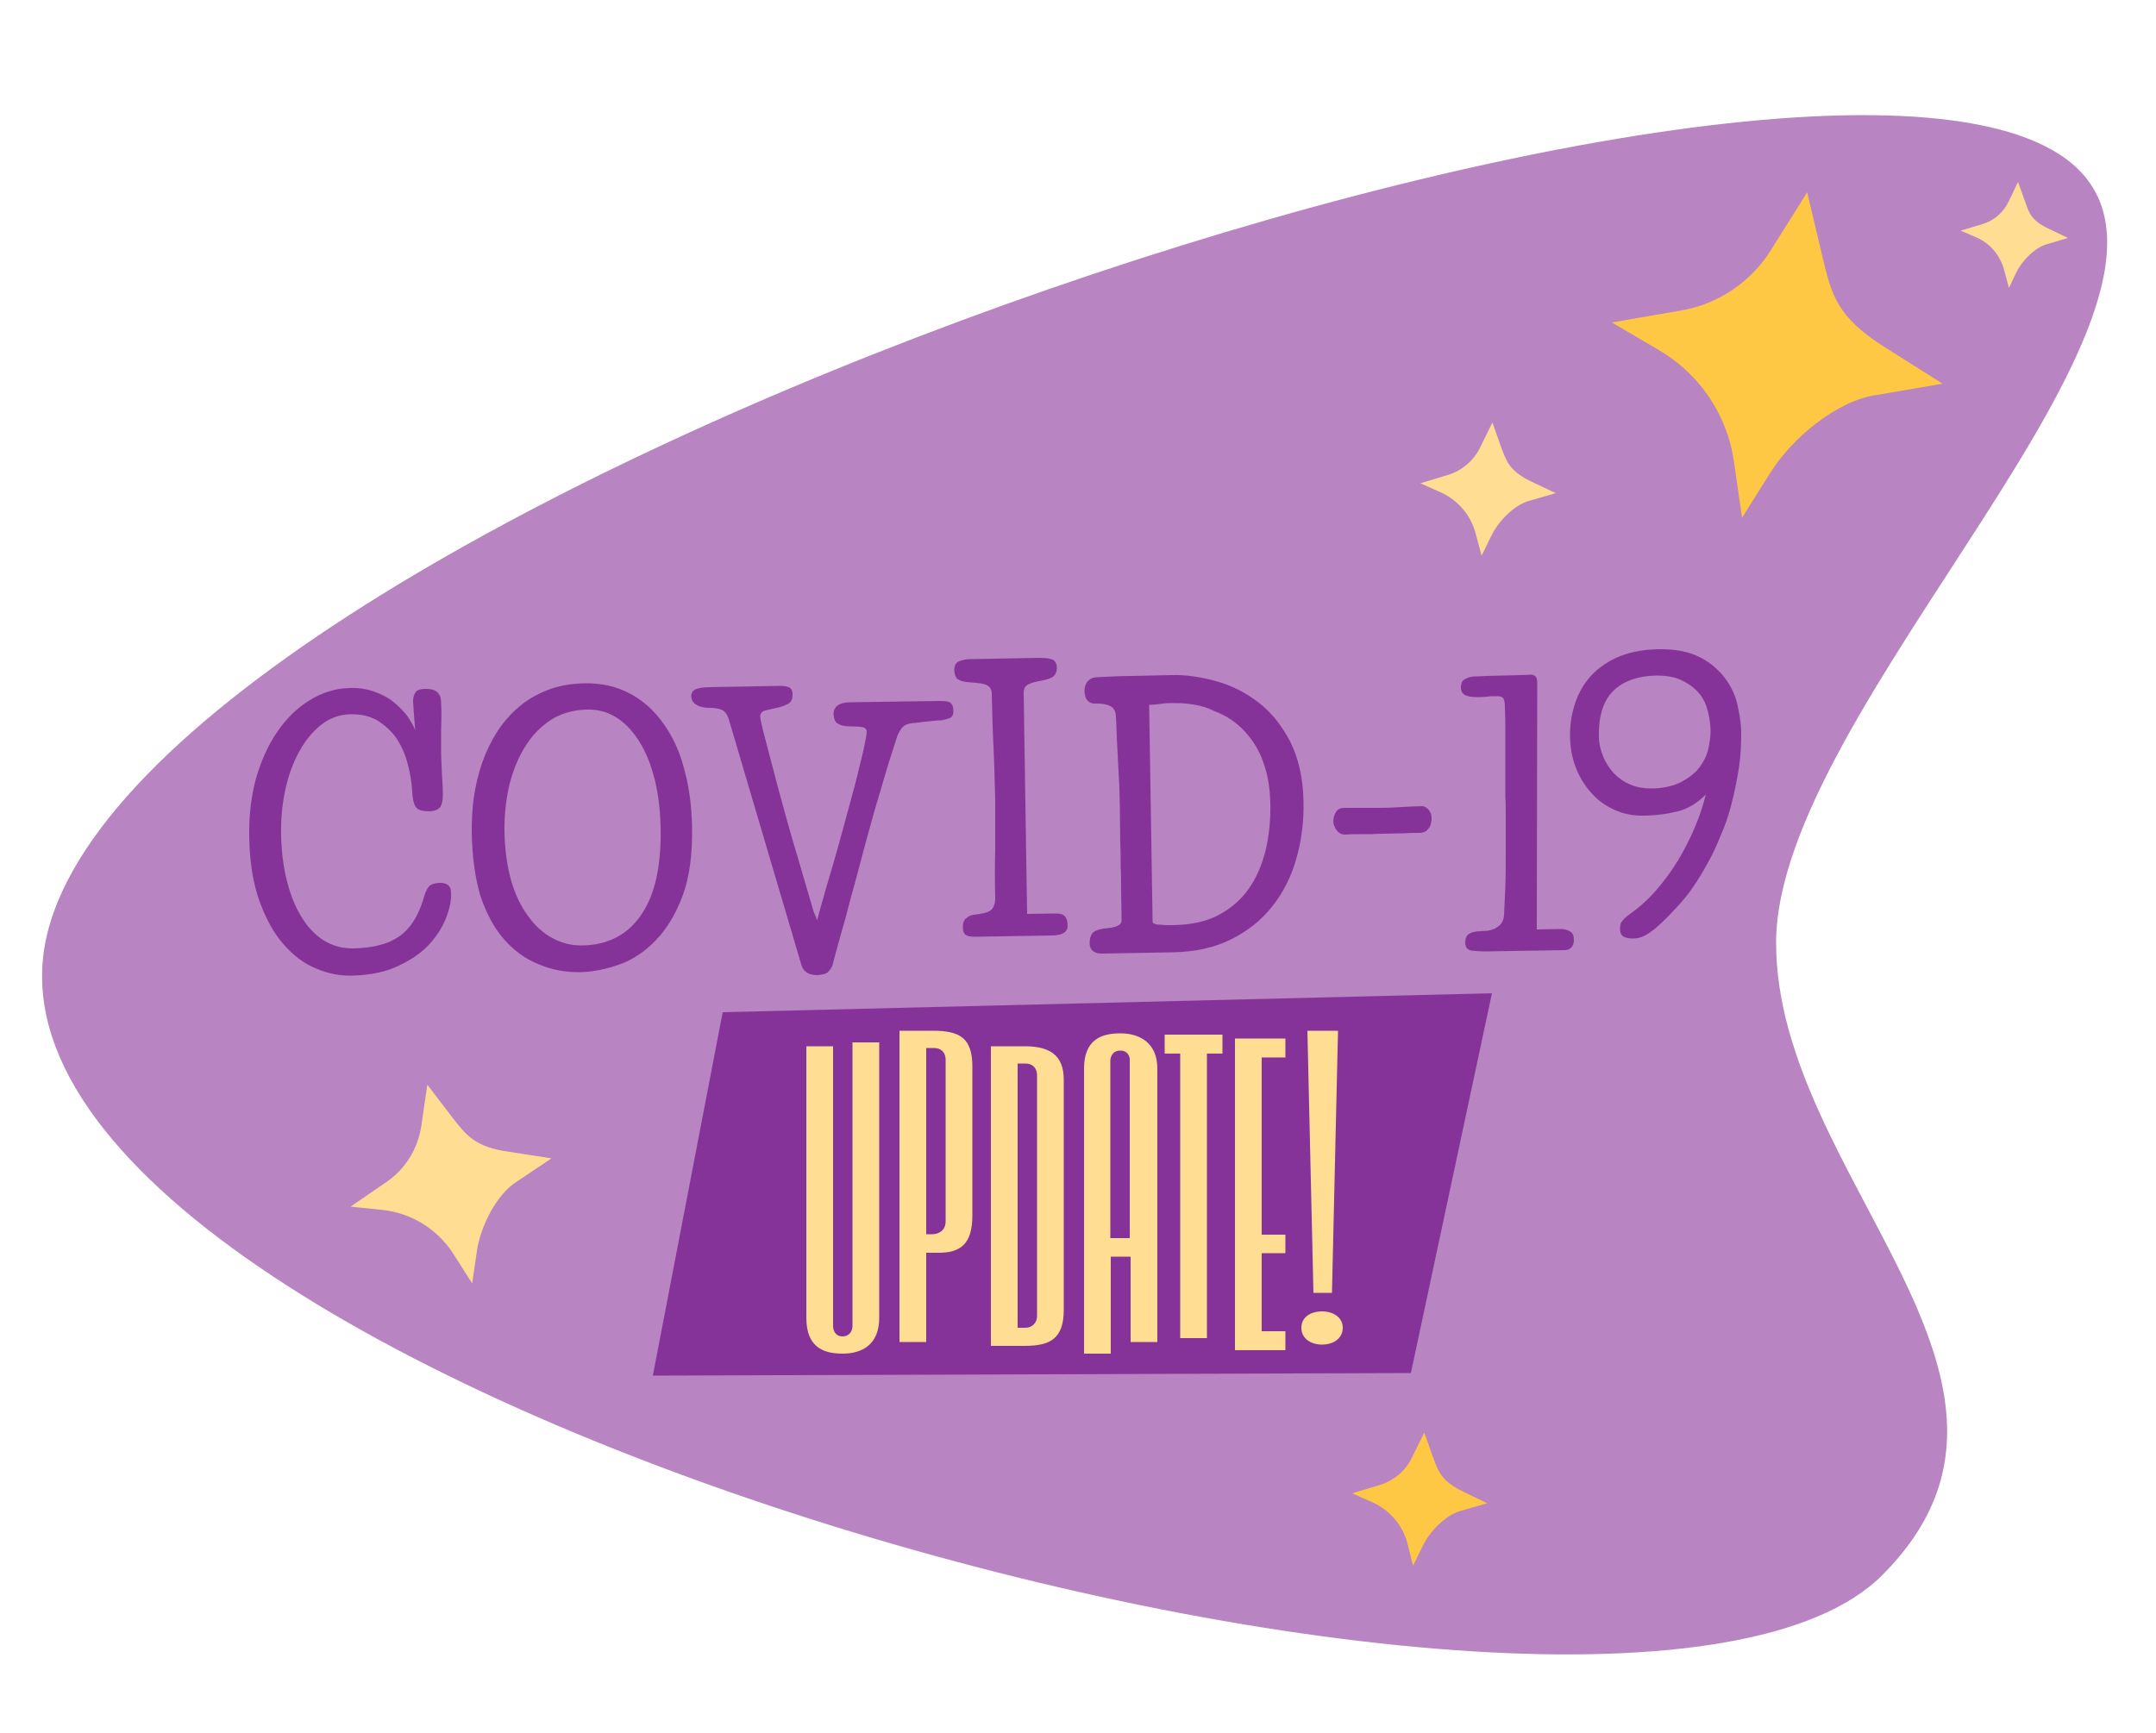 <?xml version="1.0" encoding="utf-8"?>
<!-- Generator: Adobe Illustrator 24.2.0, SVG Export Plug-In . SVG Version: 6.00 Build 0)  -->
<svg version="1.1" id="Layer_1" xmlns="http://www.w3.org/2000/svg" xmlns:xlink="http://www.w3.org/1999/xlink" x="0px" y="0px"
	 viewBox="0 0 500 402" style="enable-background:new 0 0 500 402;" xml:space="preserve">
<style type="text/css">
	.st0{fill:#863399;}
	.st1{fill:#FFC844;}
	.st2{fill:#6CCA98;}
	.st3{fill:#E74F3D;}
	.st4{fill:#A9E0C0;}
	.st5{fill:#E64783;}
	.st6{fill:#1C355E;}
	.st7{fill:#F697B2;}
	.st8{fill:#FFDD92;}
	.st9{fill-rule:evenodd;clip-rule:evenodd;fill:#863399;}
	.st10{fill:#B884C1;}
	.st11{fill-rule:evenodd;clip-rule:evenodd;fill:#E64783;}
	.st12{fill:none;stroke:#000000;stroke-width:0.25;stroke-miterlimit:10;}
	.st13{clip-path:url(#SVGID_2_);}
	.st14{fill:#7F3F98;}
	.st15{fill:#FFFFFF;}
	.st16{fill:#FA9A86;}
	.st17{fill:#B984BA;}
	.st18{fill:#F79A87;}
	.st19{fill:#1C365E;}
	.st20{fill:#71C597;}
	.st21{fill:#757F9B;}
	.st22{fill:#FFC944;}
	.st23{fill:#853795;}
	.st24{clip-path:url(#SVGID_4_);}
	.st25{clip-path:url(#SVGID_6_);}
	.st26{fill:#F1F2F2;}
	.st27{clip-path:url(#SVGID_8_);}
	.st28{clip-path:url(#SVGID_10_);}
	.st29{clip-path:url(#SVGID_12_);}
	.st30{clip-path:url(#SVGID_14_);}
	.st31{clip-path:url(#SVGID_16_);}
	.st32{clip-path:url(#SVGID_18_);}
	.st33{clip-path:url(#SVGID_20_);}
	.st34{clip-path:url(#SVGID_22_);}
	.st35{clip-path:url(#SVGID_24_);}
	.st36{clip-path:url(#SVGID_26_);}
	.st37{clip-path:url(#SVGID_28_);}
	.st38{clip-path:url(#SVGID_30_);}
	.st39{clip-path:url(#SVGID_32_);}
	.st40{clip-path:url(#SVGID_34_);}
	.st41{clip-path:url(#SVGID_36_);}
	.st42{clip-path:url(#SVGID_38_);}
	.st43{clip-path:url(#SVGID_40_);}
	.st44{clip-path:url(#SVGID_42_);}
	.st45{clip-path:url(#SVGID_44_);}
	.st46{clip-path:url(#SVGID_46_);}
	.st47{clip-path:url(#SVGID_48_);}
	.st48{clip-path:url(#SVGID_50_);}
	.st49{clip-path:url(#SVGID_52_);}
	.st50{clip-path:url(#SVGID_54_);}
	.st51{clip-path:url(#SVGID_56_);}
	.st52{clip-path:url(#SVGID_58_);}
	.st53{clip-path:url(#SVGID_60_);}
	.st54{clip-path:url(#SVGID_62_);}
	.st55{clip-path:url(#SVGID_64_);}
	.st56{clip-path:url(#SVGID_66_);}
	.st57{clip-path:url(#SVGID_68_);}
	.st58{clip-path:url(#SVGID_70_);}
	.st59{clip-path:url(#SVGID_72_);}
	.st60{clip-path:url(#SVGID_74_);}
	.st61{clip-path:url(#SVGID_76_);}
	.st62{clip-path:url(#SVGID_78_);}
	.st63{clip-path:url(#SVGID_80_);}
	.st64{clip-path:url(#SVGID_82_);}
	.st65{clip-path:url(#SVGID_84_);}
	.st66{clip-path:url(#SVGID_86_);}
	.st67{clip-path:url(#SVGID_88_);}
	.st68{clip-path:url(#SVGID_90_);}
	.st69{clip-path:url(#SVGID_92_);}
	.st70{clip-path:url(#SVGID_94_);}
	.st71{clip-path:url(#SVGID_96_);}
	.st72{clip-path:url(#SVGID_98_);}
	.st73{clip-path:url(#SVGID_100_);}
	.st74{clip-path:url(#SVGID_102_);}
	.st75{clip-path:url(#SVGID_104_);}
	.st76{clip-path:url(#SVGID_106_);}
	.st77{clip-path:url(#SVGID_108_);}
	.st78{clip-path:url(#SVGID_110_);}
	.st79{clip-path:url(#SVGID_112_);}
	.st80{clip-path:url(#SVGID_114_);}
	.st81{clip-path:url(#SVGID_116_);}
	.st82{clip-path:url(#SVGID_118_);}
	.st83{clip-path:url(#SVGID_120_);}
	.st84{clip-path:url(#SVGID_122_);}
	.st85{clip-path:url(#SVGID_124_);}
	.st86{clip-path:url(#SVGID_126_);}
	.st87{clip-path:url(#SVGID_128_);}
	.st88{clip-path:url(#SVGID_130_);}
	.st89{clip-path:url(#SVGID_132_);}
	.st90{clip-path:url(#SVGID_134_);}
	.st91{clip-path:url(#SVGID_136_);}
	.st92{clip-path:url(#SVGID_138_);}
	.st93{clip-path:url(#SVGID_140_);}
	.st94{clip-path:url(#SVGID_142_);}
	.st95{clip-path:url(#SVGID_144_);}
	.st96{clip-path:url(#SVGID_146_);}
	.st97{clip-path:url(#SVGID_148_);}
	.st98{fill:url(#);}
	.st99{clip-path:url(#SVGID_150_);}
	.st100{clip-path:url(#SVGID_152_);}
	.st101{clip-path:url(#SVGID_154_);}
	.st102{clip-path:url(#SVGID_156_);}
	.st103{clip-path:url(#SVGID_158_);}
	.st104{clip-path:url(#SVGID_160_);}
	.st105{clip-path:url(#SVGID_162_);}
	.st106{clip-path:url(#SVGID_164_);}
	.st107{clip-path:url(#SVGID_166_);}
	.st108{clip-path:url(#SVGID_168_);}
	.st109{clip-path:url(#SVGID_170_);}
	.st110{clip-path:url(#SVGID_172_);}
	.st111{clip-path:url(#SVGID_174_);}
	.st112{clip-path:url(#SVGID_176_);}
	.st113{clip-path:url(#SVGID_178_);}
	.st114{clip-path:url(#SVGID_180_);}
	.st115{clip-path:url(#SVGID_182_);}
	.st116{clip-path:url(#SVGID_184_);}
	.st117{clip-path:url(#SVGID_186_);}
	.st118{clip-path:url(#SVGID_188_);}
	.st119{clip-path:url(#SVGID_190_);}
	.st120{clip-path:url(#SVGID_192_);}
	.st121{clip-path:url(#SVGID_194_);}
	.st122{clip-path:url(#SVGID_196_);}
	.st123{clip-path:url(#SVGID_198_);}
	.st124{clip-path:url(#SVGID_200_);}
	.st125{clip-path:url(#SVGID_202_);}
	.st126{clip-path:url(#SVGID_204_);}
	.st127{clip-path:url(#SVGID_206_);}
	.st128{clip-path:url(#SVGID_208_);}
	.st129{clip-path:url(#SVGID_210_);}
	.st130{clip-path:url(#SVGID_212_);}
	.st131{clip-path:url(#SVGID_214_);}
	.st132{clip-path:url(#SVGID_216_);}
	.st133{clip-path:url(#SVGID_218_);}
	.st134{clip-path:url(#SVGID_220_);}
	.st135{clip-path:url(#SVGID_222_);}
	.st136{clip-path:url(#SVGID_224_);}
	.st137{clip-path:url(#SVGID_226_);}
</style>
<path class="st10" d="M10.5,218.7C30,117.4,427.5-15.1,482.1,39.4c33.2,33.2-70.2,124.8-70.2,179.3s69.4,101.8,24.6,146.7
	C374.8,427.1-9.3,322,10.5,218.7z"/>
<path class="st8" d="M127.9,268.7L120,274c-4.9,3-8.6,10.6-9.4,16.2l-1.1,7.5l-4.4-6.9c-3.6-5.6-9.5-9.3-16.1-10.1l-7.7-0.8l8.3-5.7
	c4.4-3,7.3-7.7,8.1-13l1.4-9.6l5.8,7.6c3.2,4.1,5.2,6.9,13.3,8L127.9,268.7z"/>
<path class="st8" d="M360.8,114.4l-5.9,1.7c-3.7,0.9-7.5,4.9-9.1,8.3l-2.2,4.5l-1.4-5.2c-1.1-4.2-4.1-7.7-8.1-9.5l-4.7-2.1l6.3-1.9
	c3.3-1,6.1-3.3,7.6-6.5l2.8-5.7l2.1,5.9c1.2,3.2,1.9,5.3,6.7,7.7L360.8,114.4z"/>
<path class="st1" d="M344.9,348.7l-5.9,1.7c-3.7,0.9-7.5,4.9-9.1,8.3l-2.2,4.5l-1.3-5.2c-1.1-4.2-4.1-7.7-8.1-9.5l-4.7-2.1l6.3-1.9
	c3.3-1,6.1-3.3,7.6-6.5l2.8-5.7l2.1,5.9c1.2,3.2,1.9,5.3,6.7,7.7L344.9,348.7z"/>
<path class="st8" d="M479.6,55.2l-4.7,1.4c-2.9,0.7-6,3.9-7.3,6.6l-1.7,3.6l-1.1-4.1c-0.9-3.4-3.2-6.2-6.4-7.6l-3.7-1.6l5-1.5
	c2.7-0.8,4.9-2.7,6.1-5.2l2.2-4.6l1.7,4.7c0.9,2.6,1.5,4.3,5.3,6.1L479.6,55.2z"/>
<path class="st1" d="M450.5,89l-15.1,2.6c-9.3,1.2-19.8,10-24.8,18l-6.6,10.5l-1.9-13.2c-1.6-10.8-8-20.2-17.4-25.7l-10.9-6.4
	L390,72c8.5-1.5,16.1-6.6,20.7-14l8.4-13.4l3.6,15.2c2,8.2,3.1,13.7,14.5,20.8L450.5,89z"/>
<g>
	<polygon class="st0" points="151.4,319.1 167.6,234.8 346,230.4 327.2,318.5 	"/>
</g>
<g>
	<path class="st8" d="M195.4,314c-4.7,0-8.4-1.7-8.4-8.3v-63h6.2v64.9c0,0.5,0.2,2.4,2.2,2.4c1.7,0,2.3-1.4,2.3-2.4v-65.8h6.2v63.9
		C203.9,312,199.8,314,195.4,314z"/>
	<path class="st8" d="M217.7,290.6h-2.9v20.7h-6.2v-72.2h7.8c6.2,0,9.1,1.7,9.1,8.3v34.6C225.5,288.6,222.7,290.6,217.7,290.6z
		 M216.6,243.1h-1.8v43.2h1.4c1.4,0,3.1-0.8,3.1-3v-37.5C219.3,244.3,218.4,243.1,216.6,243.1z"/>
	<path class="st8" d="M237.6,312.2h-7.8v-69.5h7.8c5.8,0,9.1,2,9.1,7.8v53.3C246.7,310.5,243.6,312.2,237.6,312.2z M237.8,246.7H236
		V308h1.8c1.6,0,2.7-1.2,2.7-2.7v-55.9C240.5,247.9,239.6,246.7,237.8,246.7z"/>
	<path class="st8" d="M262.1,291.5h-4.5V314h-6.2v-66.1c0-6.5,3.7-8.2,8.4-8.2c4.4,0,8.6,2.1,8.6,8.2v63.4h-6.2V291.5z M259.8,243.7
		c-1.9,0-2.3,1.6-2.3,2.4v41.1h4.5v-41.1C262.1,245.3,261.7,243.7,259.8,243.7z"/>
	<path class="st8" d="M279.9,310.4h-6.2v-66h-3.6V240h13.4v4.4h-3.6V310.4z"/>
	<path class="st8" d="M286.4,240.9h11.7v4.4h-5.5v41.1h5.5v4.3h-5.5v18.1h5.5v4.4h-11.7V240.9z"/>
	<path class="st8" d="M306.6,304.2c2.6,0,4.8,1.4,4.8,3.8c0,2.5-2.2,3.9-4.8,3.9c-2.6,0-4.8-1.4-4.8-3.9
		C301.8,305.5,304,304.2,306.6,304.2z M304.6,299.9l-1.4-60.8h7.1l-1.4,60.8H304.6z"/>
</g>
<g>
	<path class="st0" d="M104.6,207.1c0.1,1.7-0.3,3.6-1.1,5.7c-0.8,2.1-2.1,4.2-3.9,6.2c-1.8,2-4.2,3.6-7.1,5
		c-2.9,1.4-6.5,2.2-10.7,2.3c-2.8,0.1-5.6-0.4-8.4-1.6c-2.8-1.1-5.3-3-7.6-5.6c-2.3-2.6-4.1-5.9-5.6-10c-1.5-4.1-2.3-9.1-2.4-14.9
		c-0.1-4.7,0.4-9.2,1.5-13.4c1.2-4.2,2.8-7.8,4.9-10.9c2.1-3.1,4.6-5.6,7.5-7.4c2.9-1.8,6-2.8,9.2-2.9c2.1-0.1,4.1,0.2,5.8,0.8
		c1.7,0.6,3.3,1.4,4.5,2.4c1.3,1,2.3,2.1,3.2,3.2c0.8,1.2,1.5,2.3,1.9,3.4c-0.2-2.7-0.4-4.5-0.4-5.3c-0.1-0.8-0.1-1.3-0.1-1.4
		c0-0.7,0.1-1.4,0.5-2c0.3-0.6,1.1-0.9,2.4-0.9c0.8,0,1.5,0.1,2,0.3c0.5,0.2,0.9,0.6,1.1,0.9c0.2,0.4,0.4,0.7,0.4,1.1
		c0.1,0.4,0.1,0.7,0.1,0.9c0.1,1.8,0.1,3.8,0,6c0,2.1,0,4.2,0,6c0.1,1.7,0.1,3.2,0.2,4.7c0.1,1.5,0.2,3.1,0.2,4.7
		c0,1.3-0.2,2.2-0.6,2.8c-0.5,0.6-1.3,1-2.6,1c-1.3,0-2.2-0.2-2.8-0.7c-0.6-0.5-1-1.8-1.1-3.8c-0.1-2.2-0.5-4.5-1.1-6.7
		c-0.6-2.2-1.5-4.2-2.6-5.8c-1.2-1.7-2.7-3-4.4-4.1c-1.8-1-3.9-1.5-6.4-1.4c-2.5,0.1-4.7,0.9-6.7,2.5c-2,1.6-3.7,3.7-5.1,6.3
		c-1.4,2.6-2.5,5.6-3.2,9c-0.7,3.4-1,6.8-0.9,10.5c0.1,3.6,0.5,7,1.3,10.2c0.8,3.2,1.9,6,3.3,8.3c1.4,2.4,3.1,4.2,5.2,5.6
		c2.1,1.3,4.5,2,7.2,1.9c2.2-0.1,4.2-0.3,5.9-0.8c1.7-0.4,3.2-1.1,4.5-2c1.3-0.9,2.4-2.1,3.3-3.5c0.9-1.4,1.7-3.2,2.3-5.2
		c0.4-1.5,0.9-2.5,1.3-2.9c0.5-0.5,1.2-0.7,2.2-0.8C103.6,204.7,104.6,205.4,104.6,207.1z"/>
	<path class="st0" d="M109.4,193c0-2.7,0.1-5.4,0.5-8.1c0.4-2.7,1-5.3,1.9-7.9s2-4.9,3.4-7.1c1.4-2.2,3.1-4.2,5-5.8
		c1.9-1.7,4.2-3,6.7-4c2.5-1,5.4-1.5,8.5-1.6c4.2-0.1,7.8,0.8,10.9,2.5c3.1,1.7,5.7,4.1,7.8,7.2c2.1,3,3.7,6.6,4.7,10.7
		c1.1,4.1,1.6,8.4,1.7,12.9c0.1,6.4-0.6,11.7-2.2,16s-3.7,7.7-6.2,10.3c-2.5,2.6-5.3,4.5-8.4,5.6c-3.1,1.1-6,1.7-8.8,1.8
		c-3.6,0.1-6.9-0.5-9.9-1.8c-3.1-1.2-5.8-3.2-8.1-5.8c-2.3-2.6-4.1-6-5.5-10.1C110.2,203.7,109.5,198.8,109.4,193z M117,193.2
		c0.1,4,0.6,7.7,1.5,10.9c0.9,3.2,2.2,6,3.9,8.3c1.6,2.3,3.5,4,5.7,5.2c2.2,1.2,4.6,1.8,7.1,1.7c5.8-0.1,10.4-2.5,13.5-7.1
		c3.2-4.6,4.7-11.4,4.5-20.4c-0.1-3.8-0.5-7.4-1.3-10.7c-0.8-3.3-1.9-6.2-3.4-8.7c-1.5-2.5-3.2-4.4-5.3-5.8c-2.1-1.4-4.5-2.1-7.2-2
		c-3.2,0.1-6,0.9-8.4,2.5c-2.4,1.6-4.4,3.7-6,6.4c-1.6,2.6-2.8,5.7-3.6,9.1C117.3,185.9,116.9,189.5,117,193.2z"/>
	<path class="st0" d="M189.5,213.5c0-0.1,0.2-0.7,0.5-1.9c0.3-1.2,0.8-2.7,1.3-4.6c0.5-1.9,1.2-4,1.9-6.5c0.7-2.4,1.4-4.9,2.1-7.5
		c0.7-2.6,1.4-5.2,2.1-7.7c0.7-2.5,1.3-4.8,1.8-7c0.5-2.1,1-3.9,1.3-5.5c0.3-1.5,0.5-2.5,0.5-3.1c0-0.5-0.3-0.8-0.8-1
		c-0.6-0.1-1.6-0.2-3.1-0.2c-1.4,0-2.3-0.3-2.9-0.7c-0.6-0.4-0.8-1.1-0.9-2.1c0-1.8,1.3-2.8,4-2.8l20.6-0.3c1.2,0,2,0.1,2.5,0.4
		c0.4,0.3,0.7,0.9,0.7,1.9c0,0.9-0.3,1.5-0.9,1.7c-0.6,0.2-1.3,0.4-2,0.5c-0.4,0-0.9,0-1.6,0.1c-0.6,0.1-1.3,0.1-1.9,0.2
		c-0.6,0.1-1.2,0.1-1.7,0.2c-0.5,0.1-0.8,0.1-1.1,0.1c-1.1,0.1-2,0.4-2.5,0.9c-0.5,0.5-0.9,1.2-1.3,2.1c-0.7,2.3-1.6,4.9-2.5,7.9
		c-0.9,3-1.8,6.2-2.8,9.5c-0.9,3.3-1.9,6.7-2.8,10.2c-0.9,3.5-1.8,6.8-2.7,10c-0.8,3.2-1.6,6.1-2.4,8.8c-0.7,2.7-1.4,4.9-1.8,6.7
		c-0.1,0.4-0.4,0.9-0.9,1.5c-0.5,0.6-1.4,0.8-2.6,0.9c-1,0-1.9-0.2-2.5-0.6c-0.6-0.4-1-1-1.2-1.6l-16.9-57.2c-0.3-1-0.8-1.7-1.5-2.1
		c-0.7-0.3-1.6-0.5-2.8-0.5c-0.4,0-0.9,0-1.4-0.1c-0.5-0.1-1-0.2-1.4-0.4c-0.4-0.2-0.8-0.4-1.1-0.8c-0.3-0.3-0.4-0.8-0.5-1.3
		c0-0.8,0.3-1.4,1-1.7c0.7-0.3,1.8-0.5,3.2-0.5l16.3-0.3c1,0,1.8,0.1,2.3,0.4c0.5,0.3,0.7,0.8,0.7,1.7c0,1-0.4,1.8-1.1,2.1
		c-0.8,0.4-1.6,0.7-2.6,0.9c-0.9,0.2-1.8,0.4-2.6,0.6c-0.8,0.2-1.2,0.7-1.2,1.4c0,0.4,0.2,1.4,0.6,3c0.4,1.6,0.9,3.5,1.5,5.8
		c0.6,2.3,1.3,4.8,2,7.6c0.8,2.8,1.5,5.6,2.3,8.4c0.8,2.8,1.6,5.6,2.4,8.2c0.8,2.7,1.5,5.1,2.1,7.2c0.6,2.1,1.1,3.8,1.5,5.1
		C189.3,212.8,189.5,213.5,189.5,213.5z"/>
	<path class="st0" d="M238.2,212l6.7-0.1c1,0,1.7,0.2,2.1,0.7c0.4,0.5,0.6,1.2,0.6,2.1c0,1.5-1.2,2.3-3.7,2.3l-17.9,0.3
		c-0.8,0-1.5-0.1-2-0.4c-0.5-0.3-0.7-0.9-0.7-1.9c0-0.9,0.2-1.6,0.8-2c0.5-0.5,1.1-0.7,1.7-0.8c1.9-0.2,3.2-0.5,3.9-1
		c0.7-0.5,1.1-1.5,1.1-2.9c-0.1-3.9-0.1-7.6,0-11.1c0-3.5,0-7.4,0-11.5c-0.1-4.2-0.2-8.3-0.4-12.4c-0.2-4.1-0.3-8.2-0.4-12.4
		c0-0.9-0.4-1.5-1-1.9c-0.7-0.4-2-0.6-3.9-0.7c-1.4-0.1-2.3-0.3-2.9-0.7c-0.6-0.4-0.8-1.1-0.9-2.1c0-1.1,0.4-1.8,1.1-2.1
		c0.8-0.3,1.6-0.5,2.5-0.5l16.1-0.3c1.7,0,2.8,0.2,3.3,0.5c0.5,0.4,0.8,1,0.8,1.8c0,0.8-0.2,1.4-0.7,1.9c-0.5,0.5-1.4,0.8-2.9,1.1
		c-1.1,0.2-2.1,0.4-2.9,0.8c-0.8,0.3-1.2,1-1.2,2L238.2,212z"/>
	<path class="st0" d="M251.5,160.4c0-0.9,0.2-1.7,0.7-2.3c0.5-0.6,1.1-0.9,2-1c2.6-0.1,5.4-0.3,8.3-0.3c2.9-0.1,6-0.1,9.2-0.2
		c3.3-0.1,6.7,0.4,10.3,1.4c3.6,1,6.8,2.6,9.8,4.9c3,2.3,5.4,5.3,7.4,9.1c1.9,3.8,3,8.4,3.1,14c0.1,4.7-0.5,9.2-1.7,13.3
		c-1.2,4.2-3.1,7.9-5.6,11c-2.5,3.2-5.7,5.7-9.5,7.6c-3.8,1.9-8.3,2.9-13.4,3l-16.5,0.3c-1.9,0-2.9-0.8-2.9-2.4c0-1.2,0.3-2,0.8-2.5
		c0.6-0.5,1.4-0.7,2.4-0.9c1.5-0.1,2.5-0.3,3.2-0.6c0.7-0.3,1-0.7,1-1.4c0-2.8-0.1-5.1-0.1-6.9c0-1.8,0-3.6-0.1-5.4
		c0-1.8,0-3.7-0.1-5.9c0-2.2-0.1-5-0.1-8.4c0-0.9-0.1-2.3-0.1-4.1c-0.1-1.8-0.2-3.7-0.3-5.7s-0.2-4-0.3-5.9
		c-0.1-1.9-0.1-3.5-0.2-4.7c0-1.4-0.5-2.2-1.3-2.6c-0.8-0.4-1.8-0.6-3-0.6C252.6,163.4,251.6,162.4,251.5,160.4z M271.3,163.1
		c-0.8,0-1.6,0.1-2.4,0.2c-0.8,0.1-1.6,0.2-2.4,0.2l0.8,50.3c0,0.2,0.2,0.4,0.5,0.5c0.3,0.1,0.7,0.2,1.2,0.2c0.5,0,1,0.1,1.6,0.1
		c0.6,0,1.1,0,1.6,0c4-0.1,7.5-0.8,10.3-2.3c2.9-1.5,5.2-3.5,7-6c1.8-2.5,3.1-5.5,4-9c0.8-3.4,1.2-7.1,1.1-11.1
		c-0.1-3.2-0.5-6.2-1.5-9c-0.9-2.8-2.4-5.3-4.3-7.4c-1.9-2.1-4.3-3.8-7.3-4.9C278.8,163.5,275.3,163,271.3,163.1z"/>
	<path class="st0" d="M329.8,187c0.5,0,1,0.3,1.5,0.8c0.5,0.6,0.7,1.2,0.7,2c0,0.3,0,0.6-0.1,1c-0.1,0.4-0.2,0.8-0.4,1.1
		c-0.2,0.3-0.5,0.6-0.8,0.9c-0.4,0.2-0.8,0.4-1.4,0.4c-1,0-2.4,0-4,0.1c-1.6,0-3.2,0.1-4.9,0.1c-1.7,0.1-3.3,0.1-4.8,0.1
		c-1.5,0-2.7,0-3.7,0.1c-0.7,0-1.4-0.3-1.9-1c-0.5-0.7-0.8-1.4-0.8-2.1c0-0.7,0.2-1.4,0.6-2.1c0.4-0.7,1.1-1,1.9-1
		c0.4,0,0.9,0,1.5,0c0.6,0,1.3,0,2,0c0.7,0,1.5,0,2.2,0c0.8,0,1.5,0,2.2,0c2.2,0,4.1-0.1,5.7-0.2C327.1,187.1,328.5,187,329.8,187z"
		/>
	<path class="st0" d="M356.4,215.6l5.5-0.1c0.7,0,1.4,0.1,2.1,0.5c0.7,0.3,1,1,1,2.1c0,0.7-0.2,1.3-0.6,1.7
		c-0.4,0.4-0.9,0.6-1.5,0.6l-18.4,0.3c-1.3,0-2.4-0.1-3.3-0.2c-0.9-0.2-1.3-0.7-1.4-1.7c0-1,0.2-1.7,0.8-2.1
		c0.5-0.4,1.5-0.7,2.8-0.7c0.5,0,1-0.1,1.6-0.1c0.6-0.1,1.2-0.3,1.7-0.5c0.5-0.3,1-0.6,1.4-1.1c0.4-0.5,0.6-1.1,0.7-1.9
		c0.1-1.8,0.2-4,0.3-6.6c0.1-2.6,0.1-5.3,0.1-8c0-2.7,0-5.2,0-7.6c0-2.4,0-4.1-0.1-5.3c0-2,0-3.6,0-4.9c0-1.3,0-2.4,0-3.3
		c0-0.9,0-1.7,0-2.4c0-0.7,0-1.5,0-2.4c0-0.9,0-1.9,0-3.1c0-1.2,0-2.8-0.1-4.7c0-0.9-0.1-1.6-0.3-2c-0.2-0.4-0.7-0.6-1.4-0.6
		c-0.2,0-0.5,0-0.9,0c-0.4,0-0.9,0-1.4,0.1c-0.5,0-1,0.1-1.5,0.1c-0.5,0-0.9,0-1.1,0c-0.9,0-1.8-0.1-2.5-0.4
		c-0.7-0.3-1.1-0.9-1.1-1.8c0-1,0.3-1.7,1-2c0.7-0.4,1.5-0.6,2.4-0.6c0.4,0,1.2,0,2.5-0.1c1.2,0,2.5-0.1,3.9-0.1
		c1.4,0,2.7-0.1,3.9-0.1c1.2,0,2-0.1,2.4-0.1c0.5,0,0.9,0.1,1.2,0.4c0.3,0.3,0.4,0.9,0.4,1.8L356.4,215.6z"/>
	<path class="st0" d="M383.6,215.6c-0.8,0.6-1.5,1.1-2.3,1.5c-0.8,0.4-1.6,0.6-2.7,0.6c-0.7,0-1.4-0.1-2-0.4
		c-0.6-0.3-0.9-0.9-0.9-1.9c0-0.6,0.1-1.2,0.4-1.6c0.3-0.4,0.7-0.9,1.5-1.5c2.3-1.6,4.5-3.5,6.4-5.7c1.9-2.2,3.7-4.6,5.2-7.1
		c1.5-2.5,2.8-5.1,3.9-7.7c1.1-2.6,1.9-5.1,2.5-7.5c-2,2-4.1,3.3-6.5,3.9c-2.4,0.6-5.1,1-8.2,1c-2.3,0-4.4-0.4-6.4-1.3
		c-2-0.9-3.8-2.1-5.3-3.8c-1.5-1.6-2.8-3.6-3.7-5.9c-0.9-2.3-1.4-4.9-1.4-7.7c0-2.2,0.3-4.5,1-6.8c0.7-2.3,1.8-4.5,3.4-6.4
		c1.6-1.9,3.7-3.5,6.3-4.7c2.6-1.2,5.8-1.9,9.6-2c4.2-0.1,7.5,0.6,10.1,2c2.6,1.4,4.5,3.2,5.9,5.2c1.4,2,2.3,4.2,2.7,6.5
		c0.5,2.3,0.7,4.2,0.7,5.7c0,2.7-0.1,5.3-0.5,7.9c-0.4,2.6-0.9,5.2-1.5,7.6c-0.6,2.5-1.3,4.8-2.2,7c-0.9,2.2-1.7,4.1-2.6,5.9
		c-2.4,4.6-4.7,8.2-7.1,10.9C387.5,212,385.4,214.1,383.6,215.6z M384.1,156.7c-4.2,0.1-7.5,1.2-9.9,3.5c-2.3,2.2-3.5,5.8-3.4,10.6
		c0,1.7,0.4,3.2,1,4.7c0.6,1.5,1.5,2.8,2.5,3.9c1.1,1.1,2.3,2,3.8,2.6c1.4,0.6,3,0.9,4.7,0.9c2.9,0,5.3-0.6,7.1-1.5
		c1.8-1,3.3-2.1,4.3-3.5s1.7-2.8,2-4.3c0.3-1.5,0.5-2.8,0.5-3.8c0-1.6-0.2-3.1-0.6-4.7c-0.4-1.6-1-3-2-4.2c-1-1.2-2.3-2.2-3.9-3
		C388.7,157.1,386.6,156.7,384.1,156.7z"/>
</g>
</svg>
